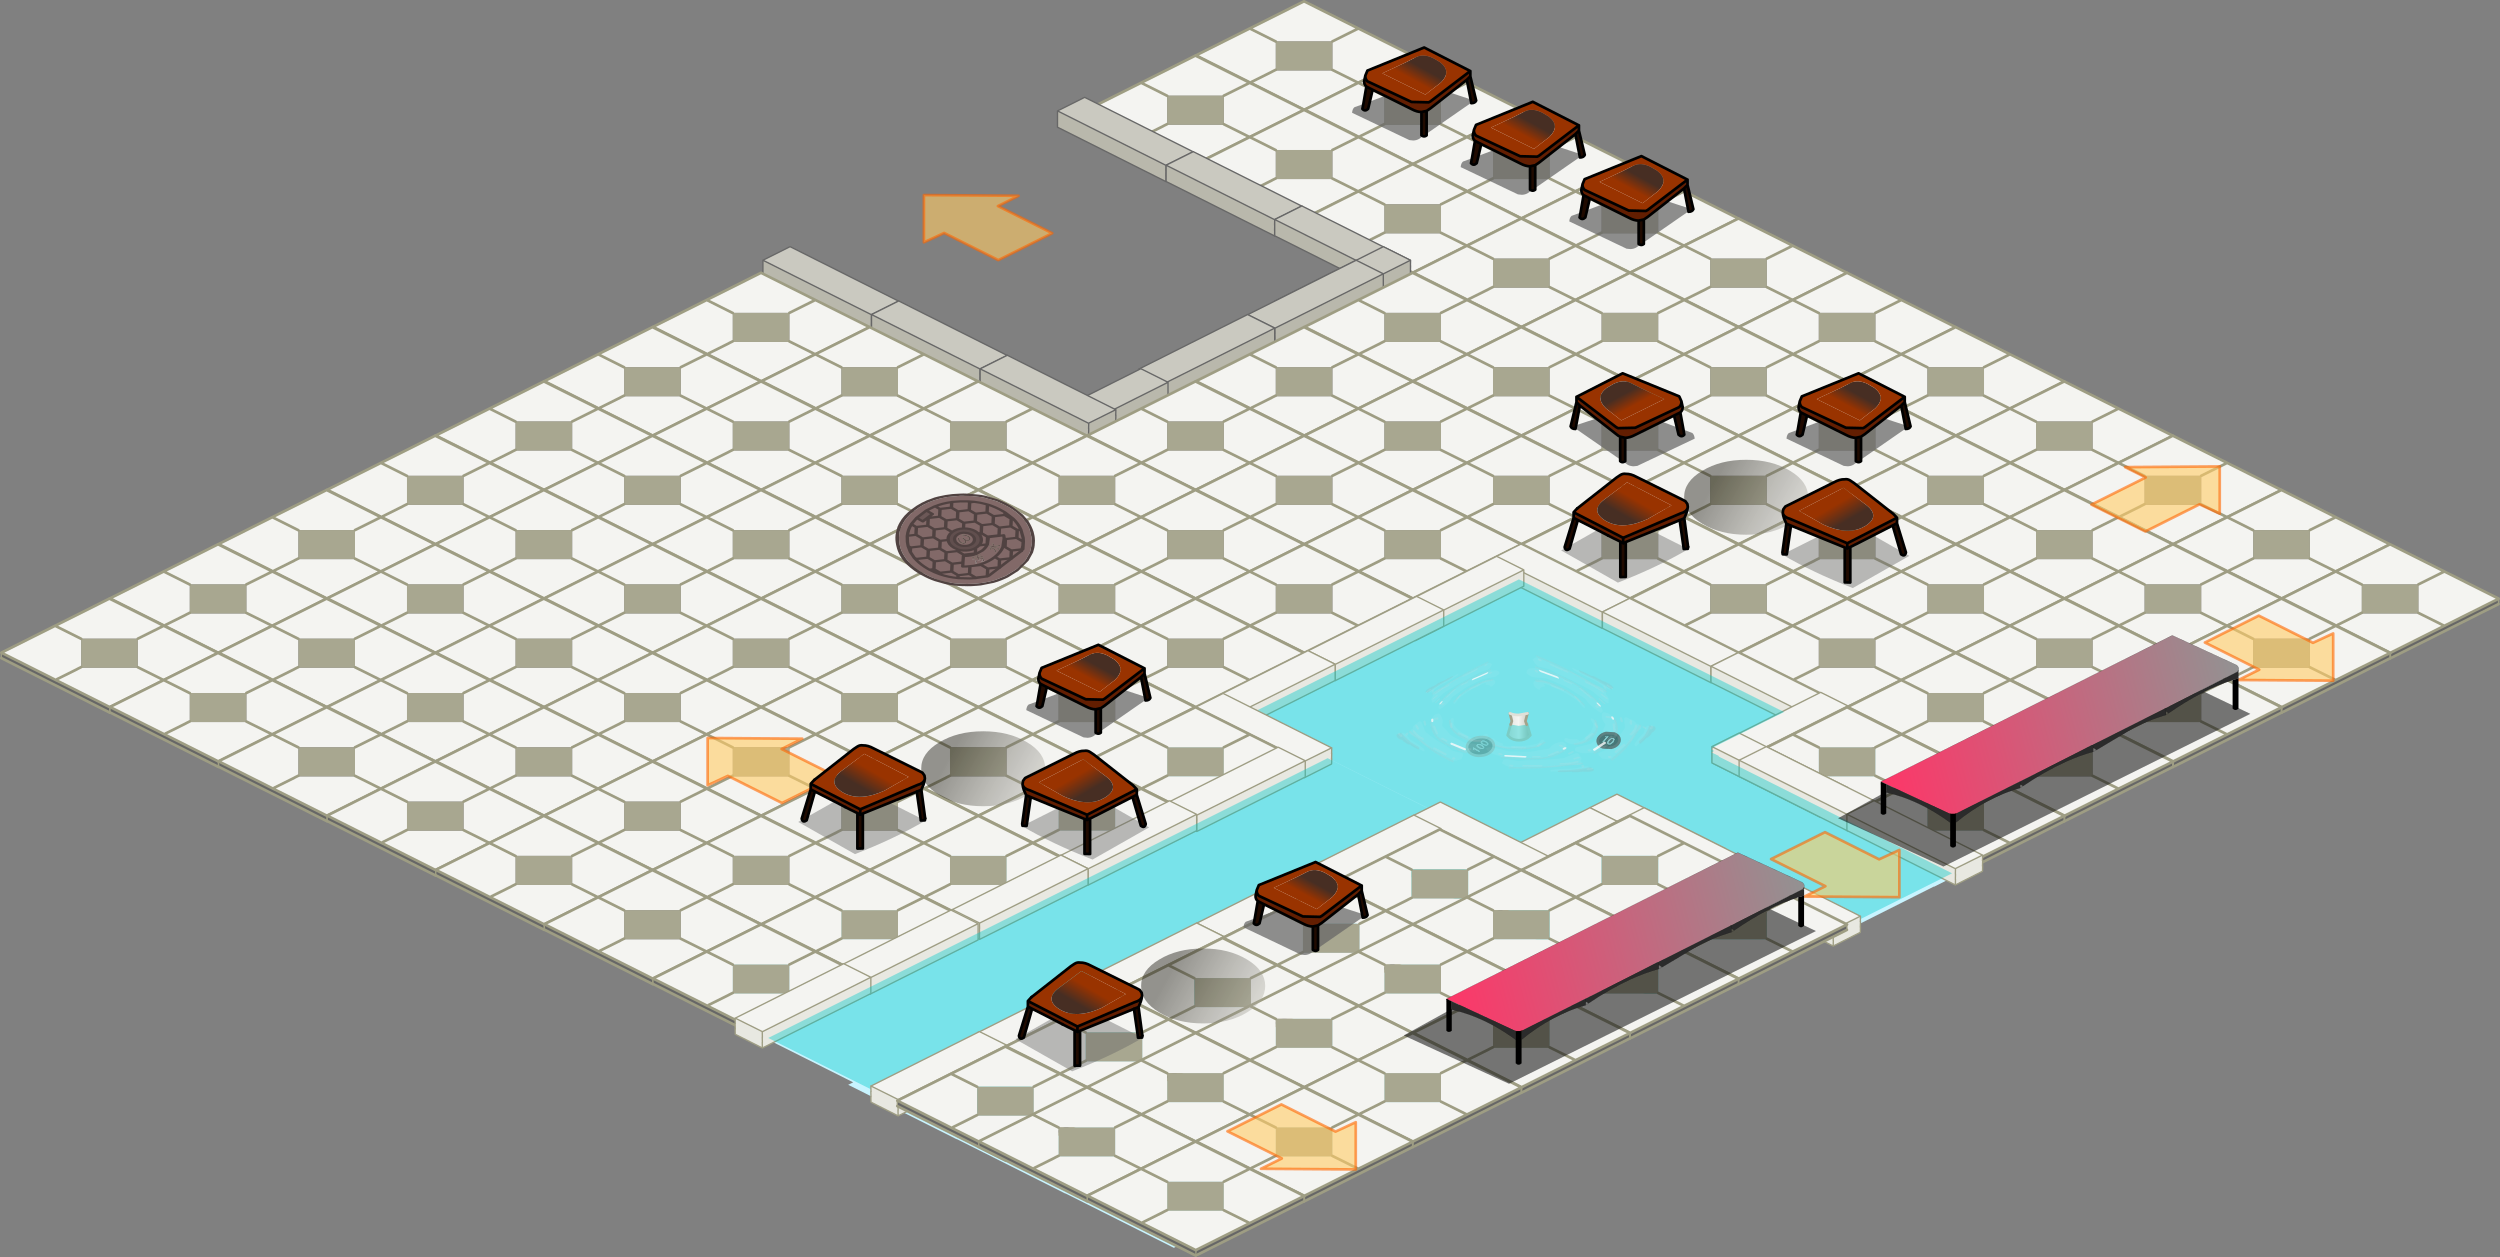 <svg xmlns="http://www.w3.org/2000/svg" xmlns:xlink="http://www.w3.org/1999/xlink" height="463" width="920.8"><rect width="100%" height="100%" fill="#808080" stroke="none"/><defs><g id="i"><path d="M10.35-5.1H-10.5v.05l-9.6-4.8 9.6 4.8V5.6h20.85V-5.1l9.55-4.75-9.55 4.75M-20.1-9.85l20-10 20 10 20 10-.05.05-19.95 9.95L.6 19.8l-.55.3L-39.9.05l19.8-9.9M10.35 5.4l9.55 4.75-9.55-4.75m-22.3.7l.05-.05 1.4-.7-1.4.7h-.05v.05l-7.45 3.7 7.45-3.7" fill="#f4f4f1" fill-rule="evenodd" transform="translate(40.4 20.35)"/><path d="M39.85.2v1.95L.6 21.8l-.55.3L-39.9 2.05v-2L.05 20.1H.1v-.05l.5-.25 19.3-9.65L39.85.2M.05 22.1l.05-2-.05 2" fill="#666" fill-rule="evenodd" transform="translate(40.4 20.35)"/><path d="M-10.5-5.05v-.05h20.85V5.6H-10.5V-5.05" fill="#a8a790" fill-rule="evenodd" transform="translate(40.4 20.35)"/><path d="M10.35-5.1l9.55-4.75-20-10-20 10 9.6 4.8m30.4-4.8l20 10-.05.05m0 1.95L.6 21.8m-.55.3L-39.9 2.05m0-2l19.8-9.9m40 20L10.35 5.4M.6 19.8l-.55.3L-39.9.05M.6 19.8l19.3-9.65L39.85.2M-11.9 6.05l-.05.05-7.45 3.7m7.5-3.75l1.4-.7" fill="none" stroke="#9e9d83" stroke-linecap="round" stroke-linejoin="round" transform="translate(40.4 20.35)"/><path d="M80.25 20.55v1.9M.5 22.4v-2m39.95 20.05l.05-.05.5-.25m-.5.25v.05l-.05 2" fill="none" stroke="#9e9d83" stroke-linecap="round" stroke-linejoin="round" stroke-width=".5"/></g><g id="j"><path d="M-40.05-4.1l10-5L9.9 10.95q-5 2.45-9.95 4.95l-.05.05L-40.05-4.1" fill="#cac9c0" fill-rule="evenodd" transform="translate(40.3 9.35)"/><path d="M-40.05-4.1L-.1 15.95h.05v-.05q4.95-2.5 9.95-4.95h.05L9.9 12.9l-.05.05h.1L9.9 14.9l-.5.25.45-.2h.05l.05-.05-.05 2-10 5.05L-40.05 1.9v-6M-.1 17.95h.05v-.05l-.05.05.05-2-.05 2m0 4l.05-2.05-.05.05.05-2-.05 2 .05-.05-.05 2.05" fill="#b9b8ac" fill-rule="evenodd" transform="translate(40.3 9.35)"/><path d="M-.1 15.95l.05-.05v.05H-.1m.05 2H-.1l.05-.05v.05" fill="#e7e6e0" fill-rule="evenodd" transform="translate(40.3 9.35)"/><path d="M9.9 14.9l-.05.05-.45.2.5-.25" fill="#dbdad0" fill-rule="evenodd" transform="translate(40.3 9.35)"/><path d="M50.2 20.3L10.25.25l-10 5L40.2 25.3l.05-.05q4.95-2.5 9.95-4.95l.05-.05v.05l-.05 1.95-.05.05h.05l.05-.05v.05l-.05 1.95-.05.05h.05l.05-.05-.05 2-10 5.05L.25 11.25v-6m40 20.05v-.05m-.05 2.05l.05-2m-.05 2l.05-.05v.05l-.05 2 .05-.05-.05 2.05" fill="none" stroke="#676767" stroke-linecap="round" stroke-linejoin="round" stroke-width=".5"/></g><g id="k"><path d="M49.95 20.05H50L49.95 22l-.05.05h.1L49.95 24l-.05.05h.05L50 24l-.05 2-10 5.05L0 11V5l39.95 20.05L40 25l9.95-4.95M40 25l-.05 2.05L40 27l-.05 2.05L40 29l-.05 2.05L40 29l-.05.05L40 27l-.05.05L40 25" fill="#e8e8e1" fill-rule="evenodd" transform="translate(.25 .25)"/><path d="M0 5l10-5 39.95 20.05L40 25l-.05.05L0 5" fill="#f4f4f1" fill-rule="evenodd" transform="translate(.25 .25)"/><path d="M50.25 20.3v-.05l-.05.05L10.25.25l-10 5L40.2 25.3l.05-.05 9.95-4.95m.05 0l-.05 1.95-.05.05h.05l.05-.05v.05l-.05 1.95-.05.05h.05l.05-.05-.05 2-10 5.05L.25 11.25v-6M40.2 31.3l.05-2.05-.05.05.05-2.05-.05.05.05-2.05" fill="none" stroke="#9e9d83" stroke-linecap="round" stroke-linejoin="round" stroke-width=".5"/></g><g id="r"><path d="M82.95 245.3l1.2 4.1-.95.9q-1.35.95-3.25.95t-3.25-.95l-.9-.9 1.15-4.1h6" fill="url(#a)" fill-rule="evenodd" transform="translate(21.1 -192)"/><path d="M76.95 245.3l-1.15 4.1.9.9q1.35.95 3.25.95t3.25-.95l.95-.9-1.2-4.1" fill="none" stroke="#cdcdc0" stroke-linecap="round" stroke-linejoin="round" transform="translate(21.1 -192)"/><path d="M113.1 252.5l-.2-.2q-.1-.3.3-.75l.25-.25q.35-.5.75-.55h.35l.2.2-.3.7-.25.3-.75.55h-.35m-.75-2.55l-.45-.05-.15-.05-.1.15.5.15-1.45 1.75.4.1 1.85-2.2-.2-.05-.4.2m2.4.55l-.7-.05-1 .7-.25.25q-.45.55-.35.95l.45.4.7.05 1-.7.2-.25.4-.95-.45-.4m.35-1.7q1.4.55 1.8 1.65.35 1.15-.5 2.2-.85 1-2.45 1.35l-3.05-.15q-1.45-.55-1.8-1.7-.4-1.1.5-2.15.85-1.05 2.45-1.4l3.05.2" fill="#633" fill-rule="evenodd" transform="translate(21.1 -192)"/><path d="M114.75 250.5l.45.4-.4.95-.2.25-1 .7-.7-.05-.45-.4q-.1-.4.35-.95l.25-.25 1-.7.7.05m-2.4-.55l.4-.2.2.05-1.85 2.2-.4-.1 1.45-1.75-.5-.15.1-.15.15.05.45.05m.75 2.55h.35l.75-.55.25-.3.3-.7-.2-.2h-.35q-.4.05-.75.55l-.25.25q-.4.45-.3.75l.2.2" fill="#ddbcbc" fill-rule="evenodd" transform="translate(21.1 -192)"/><path d="M66.6 253.1l-.3-.15q-.6-.4-1.1-.3-.4-.05-.65.2-.25.2-.2.45 0 .35.6.7l.3.15 1.1.35.6-.25.25-.45-.6-.7m-.6.05l.3.15.5.55-.1.25-.35.1-.85-.25-.3-.2-.45-.5q-.05-.15.05-.25l.35-.1q.35-.05.85.25m1.55-1.25l.3.2.5.5-.1.25-.35.1-.85-.25-.25-.15-.5-.55.1-.25q.1-.1.3-.1.35-.05.85.25m.6-.05l-.3-.15q-.6-.4-1.1-.3-.4-.05-.65.2-.25.2-.2.45 0 .35.6.7l.3.2 1.1.3.6-.25.25-.4-.6-.75m2.55 1.25q.1 1.45-1.3 2.6-1.4 1.1-3.5 1.25-2.05.15-3.5-.7-1.5-.9-1.6-2.3-.05-1.45 1.35-2.55 1.4-1.15 3.45-1.3 2.1-.2 3.6.7 1.45.85 1.5 2.3m-7.2 1.4l1.8 1.05.3-.25-2.4-1.4-.15.15.15.25-.15.3-.1.05.15.1.4-.25" fill="#999" fill-rule="evenodd" transform="translate(21.1 -192)"/><path d="M68.15 251.85l.6.75-.25.4-.6.25-1.1-.3-.3-.2q-.6-.35-.6-.7-.05-.25.2-.45.25-.25.65-.2.5-.1 1.1.3l.3.15m-.6.05q-.5-.3-.85-.25-.2 0-.3.1l-.1.25.5.55.25.15.85.25.35-.1.1-.25-.5-.5-.3-.2M66 253.15q-.5-.3-.85-.25l-.35.1q-.1.1-.05.25l.45.5.3.2.85.25.35-.1.1-.25-.5-.55-.3-.15m.6-.05l.6.7-.25.45-.6.25-1.1-.35-.3-.15q-.6-.35-.6-.7-.05-.25.2-.45.25-.25.65-.2.5-.1 1.1.3l.3.15m-3.1 1.4l-.4.25-.15-.1.1-.05.15-.3-.15-.25.15-.15 2.4 1.4-.3.25-1.8-1.05" fill="#ccc" fill-rule="evenodd" transform="translate(21.1 -192)"/><path d="M115.1 248.8q1.4.55 1.8 1.65.35 1.15-.5 2.2-.85 1-2.45 1.35l-3.05-.15q-1.45-.55-1.8-1.7-.4-1.1.5-2.15.85-1.05 2.45-1.4l3.05.2" fill="none" stroke="#8c4646" stroke-linecap="round" stroke-linejoin="round" transform="translate(21.1 -192)"/><path d="M70.7 253.1q.1 1.45-1.3 2.6-1.4 1.1-3.5 1.25-2.05.15-3.5-.7-1.5-.9-1.6-2.3-.05-1.45 1.35-2.55 1.4-1.15 3.45-1.3 2.1-.2 3.6.7 1.45.85 1.5 2.3" fill="none" stroke="#ccc" stroke-linecap="round" stroke-linejoin="round" transform="translate(21.1 -192)"/><path d="M151.85 255.2l-1 .5 2.85 1.4-.25.1 86.05 43.05-101.05 50.5L36.5 299.8l28.45-14.25-86.05-43L79.95 192l97.65 48.85-26.75 13.35.5.25-.5.25 1 .5" fill="#0cc" fill-opacity=".4" fill-rule="evenodd" transform="translate(21.1 -192)"/></g><g id="l"><path d="M13.8-9.9l1.05 1.45-.35-.25-.65-.55h-.05v-.65m3.6 11.55l-.5 3.45-.35-.3-.05.05V2.3h.05l.85-.65M-8.8 16l-2.3-1.65.1-.1h.05L-8.8 16m-8.25-10.75q-.45-1.85-.55-3.8l1.05.8v2.6l-.5.4m1.85-13.4l1.45-2.05v.9l-1.45 1.15m20.7 13h.05L8.25 7v.25L5.4 5.05 5 5.5 2.85 7v-.05l2.65-2.1m2.75 4.2v.45l-2.7 2.15h-.1L5 11.3l3.25-2.25M-5.9 5.15l.4-.3h.05L-2.75 7v.3q-1.6-.55-2.85-1.8l-.3-.35m-1.35 5.15l2.05 1.15-.25.2h-.1l-1.7-1.35" fill="#dbd5d5" fill-rule="evenodd" transform="translate(21.1 20.25)"/><path d="M-5.5-15.95l-.05.05q-2.55.8-4.75 2.45h-.05l-2.1 1.85-1.25 1.35 1.25-1.35 2.1-1.85h.05q2.2-1.65 4.75-2.45v1.95l-2.65 2.1h.05l2.65-2.1h.05l2.7 2.15v2.5l-2.7 2.15h-.1L-7.5-8.7l1.95 1.55v2.6l-2.65 2.1h-.05l-2.7-2.15H-11v-2.5h.05l2.7-2.15h.05v-2.6h-.05v2.55l-2.7 2.15h-.1L-13-8.7l1.95 1.55v2.6l-2.65 2.1h.05l2.65-2.1h.05l2.7 2.15V.1l-2.7 2.15h-.1L-13 .7l1.95 1.55v2.6l-2.65 2.1h-.05l-2.7-2.15h-.05V2.3h.05l2.7-2.15h.05v-2.6h-.05l-2.7-2.15h-.05v-.9l-.05.1-.35 1.15q-.7 2.35-.7 5v.7-.7q0-2.65.7-5l.35-.3h.1l2.7 2.15V.1l-2.7 2.15h-.1l-1.05-.8q.1 1.95.55 3.8.7 2.7 2.3 5.05-1.6-2.35-2.3-5.05l.5-.4h.1l2.7 2.15v2.5l-1 .8v.05l2.3 2.75 1.3 1.25-1.3-1.25-2.3-2.75 1-.8h.05v-2.6h.05l2.65-2.1h.05L-8.4 6.9l.05-.05-2.6-2.05H-11V2.3h.05l2.7-2.15h.05l.7.55-.65-.55h-.05v-2.6h.05l2.65-2.1h.05l1.9 1.5-1.9-1.55h-.05v-2.5h.05l2.7-2.15h.05v-2.6h-.05L-5.45-14h-.05v-1.95l3.25-.65-3.25.65m7.75-.65h-4.5v2.4h2.2v.25l-2.65 2.1h.05L0-13.95h.05l2.7 2.15v2.5L.05-7.15h-.1L-2-8.7l1.95 1.55v2.6l-.05.05q-2 0-3.45 1.45L-3.6-3Q-5.05-1.55-5.05.5l.15 1.3-.55.45h-.1L-7.5.7l1.95 1.55v2.6l-.35.3.3.35q1.25 1.25 2.85 1.8h.05v-.35h.05l1.85-1.5.75.05.8-.05 2 1.55v.05q-1.4.6-3.05.65l-2.4-.4 2.4.4q1.65-.05 3.05-.65h.05L2.85 7 5 5.5l.4-.45 2.85 2.2.05.05v-.35h-.05L5.55 4.8H5.5V2.3h.05L8.25.15h.05v-2.6h-.05L5.55-4.6H5.5v-2.5h.05l2.7-2.15h.05l.7.55 1.95 1.55L9-8.7l-.65-.55H8.3v-2.6h-.05L5.55-14H5.5v-1.85l-.05-.05-3.2-.7 3.2.7v1.95l-2.65 2.1h.05l2.65-2.1h.05l2.7 2.15v2.5l-2.7 2.15h-.1L3.5-8.7l1.95 1.55v2.6l-.55.45.6-.45h.05l2.7 2.15V.1l-2.7 2.15h-.1l-.65-.5.65.5v2.6L2.8 6.95h-.05l-1.9-1.5q1.5-.25 2.65-1.4 1-1 1.3-2.3L4.95.5q0-2.05-1.45-3.5Q2.1-4.4.15-4.5l-.1-.1H0v-2.5h.05l2.7-2.15h.05l.7.55-.65-.55H2.8v-2.6h-.05L.05-14H0v-.2h2.25v-2.4m8 3.2q-2.2-1.65-4.75-2.45 2.55.8 4.75 2.45L8.3-11.85h.05l1.95-1.55h-.05m3.5 3.45L12.3-11.6l-2-1.8 2 1.8 1.45 1.65v.65l-2.7 2.15h-.1v2.6L8.3-2.45h.05L11-4.55h.05l2.7 2.15V.1l-2.7 2.15h-.1v2.6L8.3 6.95h.05L11 4.85h.05L13.75 7v2.5l-2.7 2.15h-.1v2.6L9.5 15.4l-1.4.85-2.55-2.05H5.5v-2.5h.05l2.7-2.15h.05l.7.55 1.95 1.55L9 10.1l-.65-.55H8.3V9l.25-.25.7-.75-.95-.7.95.7-.7.75L8.3 9l-.05.05L5 11.3l.45.35v2.6l-2.65 2.1h-.05L.05 14.2H0v-1.8h-.05v1.85l-2.65 2.1h.05L0 14.25h.05l2.7 2.15v.15H7.5 2.8v-.2h.05l2.65-2.1h.05l2.5 2.05.2.1.05-.05h.05L9.7 15.3l1.35-1.05 1.25-1.15 2.35-2.9q1.55-2.35 2.25-5.05-.7 2.7-2.25 5.05l-2.35 2.9-1.25 1.15v-.05H11v-2.5h.05l2.7-2.15h.05l.7.55-.65-.55h-.05v-2.6h.05l2.65-2.1h.05l.35.3V5.1l.5-3.45v-.9q0-2.75-.7-5.2.7 2.45.7 5.2v.85l-.85.65h-.1L14.5.7l1.95 1.55v2.6l-2.65 2.1h-.05l-2.7-2.15H11V2.3h.05l2.7-2.15h.05l.7.55-.65-.55h-.05v-2.6h.05l2.65-2.1h.05l.15.1-.05-.05-.15-.45-.05-.15q-.6-1.75-1.6-3.35 1 1.6 1.6 3.35v.55l-2.65 2.1h-.05l-2.7-2.15H11v-2.5h.05l2.7-2.15h.05l.7.55.35.25L13.8-9.9l-.05-.05M7.5 16.55l.55-.25-.55.25m-10.2 0h5.45-5.45v-.2h-.05l-2.7-2.15h-.05v-2.5h.05l.3-.25h-.05l-2.05-1.15-.25-.2-.65-.55h-.1V9.5l-.85-.75-.7-.75 1.4-1.1L-9.8 8l.7.75.85.75-2.7 2.15h-.1L-13 10.1l1.95 1.55v2.6l-.1.1h.05L-8.8 16l.55.4.05-.05h.05l.45.2h4.95-4.95l-.45-.2 2.65-2.1h.05l2.7 2.15v.15h.05M-15.3-8l-1.2 2.5 1.2-2.5 1.55-1.25h.05l.7.55-.65-.55h-.05v-1l-.05.05-1.45 2.05-.1.15m7.8-.7l-.65-.55h-.05l.7.55M8 19.15l-2.65.95-.8.2-4.1.5h-.8l-4.1-.45-3.3-1.05-.55-.25h-.05q-2.3-1.1-4.35-2.8l-.4-.35-1.05-1-.85-.9-1.5-1.85-.05-.05-.2-.3-.4-.6q-1.25-2.05-1.95-4.3-.95-2.9-.9-6.1V.7l.25-3.45q.5-2.95 1.85-5.5 1.15-2.35 3.05-4.4l.05-.05.65-.65q1.45-1.5 3.1-2.6L-11-16q1.75-1.2 3.7-1.9 3.35-1.35 7.3-1.3 3.9-.05 7.25 1.3 1.95.75 3.7 1.95H11l3.1 2.6.7.75 1.65 2.05L17.9-8.2v.05l.35.65 1.25 3.65.2 1.1.2 1.75.1 1.7v.1q-.05 3.2-.9 6.05v.05q-.75 2.3-2.05 4.35l-.05.1-.3.45-.2.25-.05.1-2.35 2.75-.25.25-.75.7v.05l-1.2.95-2.65 1.7-.85.45-.05-.05-.35.2m-18.35-32.6l2.1 1.65-2.1-1.65M-13 .7l-.65-.55h-.05l.7.55m11-9.4l-.65-.55h-.05l.7.55M-2.7-1l.55-.7q.85-.9 2.1-.85Q1.2-2.6 2.1-1.7l.65 1.05.05.1.15.7v.3q0 1.2-.85 2.1-.9.85-2.1.9h-.05q-1.25 0-2.1-.9-.9-.9-.9-2.1v-.1l.3-1.25.05-.1m2.6.5l-.05.15Q-.3.6-.6 1l-.5.4h-.05l-.35-.2-.1-.2-.05-.3.25-.95.7-.8.05-.15-.05-.2-.15-.05-.15.05-.85.95-.25 1.1.25.9.65.35q.2 0 .5-.2l.5-.5.35.5.35.2h.25q.5-.05.85-.5l.3-.55v-.1l.05-.3-.15-.9-.5-.9-.2-.1-.15.05-.1.15.05.15.45.8.15.7-.25.7-.5.3q-.4.05-.55-.35Q.05.65.3-.2L.25-.4.1-.5h-.2m5-3.6L3.5-3l1.4-1.1m9.75 14.3l-.15-.1.15.1M8.3.15L9 .7 8.35.15H8.3M2.85 7.7h-.1l-.2.05.65 2.1.25.9-.05.1-.3.05.15.3.35-.1q.25-.05.15-.3l-.5-1.75q.8 1 1.85 1.3l.1-.4q-.85-.2-1.5-.85l.6-.9.1-.1-.4-.15-.5.95-.5-.7-.15-.45V7.7m-.2 1.2l-.05-.2-.3-.05-.05.15-.85.25.1.3.85-.25v.7l-.05.1q-.1.7-.55 1.15l.25.25q.65-.7.7-1.7v-.05l-.05-.65M5 11.3q-2.3 1.05-5 1.1 2.7-.05 5-1.1M9 .7l1.95 1.55L9 .7M-4.9 1.85q.35 1.25 1.3 2.2 1.2 1.2 2.8 1.4l-1.9 1.5h-.05l-2.7-2.15h-.05V2.3h.05l.55-.45m-1 3.3l-.1-.1-2.35 1.8L-6 5.05l.1.1m5.85 7.25h-.2q-2.65 0-4.9-.95 2.25.95 4.9.95h.2M-8.2 9.55l.95.75 1.7 1.35v2.6l-2.65 2.1-.25-.15-2.5-2H-11v-2.5h.05l2.7-2.15h.05m2.1.25l.15.4.1-.1 1.1-.7-.2-.3-1.15.7m4.05-1.15l.1-.25-1.85-.8-.1.25.5.2-.3.55-.65-.3-.15.3.6.3-.6.85.25.15.2-.25.7.3.1.05.15.05-.5.7-.15.05-.4-.2-.15.3.5.2.35.05.85-1.25-.4-.15h-.05l-.8-.35.25-.4 1.4.65.15-.3-1.4-.65.35-.5 1.05.45M-4.7 8.5l-.35-.55-.3.2.35.6.3-.25m.2-1.3l-.35.2.35.55.3-.15-.3-.6m-8.5 2.9l-.65-.55h-.05l.7.55" fill="#826968" fill-rule="evenodd" transform="translate(21.1 20.25)"/><path d="M-3.55-3.05Q-2.1-4.5-.1-4.5h.25Q2.1-4.4 3.5-3 4.95-1.55 4.95.5L4.8 1.75q-.3 1.3-1.3 2.3Q2.35 5.2.85 5.45h-.1l-.8.05-.75-.05q-1.6-.2-2.8-1.4-.95-.95-1.3-2.2V1.8L-5.05.5q0-2.05 1.45-3.5l.05-.05M-2.7-1l-.05.1-.3 1.25v.1q0 1.2.9 2.1.85.9 2.1.9H0q1.2-.05 2.1-.9.85-.9.85-2.1v-.3l-.15-.7-.05-.1L2.1-1.7q-.9-.9-2.15-.85-1.25-.05-2.1.85l-.55.7m2.6.5h.2l.15.1.05.2Q.05.65.2 1.05t.55.35l.5-.3.25-.7-.15-.7-.45-.8-.05-.15.1-.15.15-.05.2.1.5.9.15.9-.05.3v.1l-.3.55q-.35.45-.85.5H.5l-.35-.2-.35-.5-.5.5q-.3.2-.5.2l-.65-.35-.25-.9.25-1.1.85-.95.15-.05.15.05.05.2-.05.15-.7.8-.25.95.05.3.1.2.35.2h.05l.5-.4q.3-.4.45-1.35L-.1-.5m2.95 8.2v.05L3 8.2l.5.7.5-.95.4.15-.1.1-.6.9q.65.65 1.5.85l-.1.4q-1.05-.3-1.85-1.3l.5 1.75q.1.25-.15.3l-.35.1-.15-.3.3-.05.05-.1-.25-.9-.65-2.1.2-.05h.1m-.2 1.2l.05.65v.05q-.05 1-.7 1.7l-.25-.25q.45-.45.55-1.15l.05-.1v-.7l-.85.25-.1-.3.85-.25.05-.15.3.05.05.2m-8.75.9l1.15-.7.2.3-1.1.7-.1.1-.15-.4m4.05-1.15L-3.1 8.2l-.35.5 1.4.65-.15.3L-3.6 9l-.25.4.8.35H-3l.4.15-.85 1.25-.35-.05-.5-.2.15-.3.4.2.15-.05.5-.7-.15-.05-.1-.05-.7-.3-.2.25-.25-.15.6-.85-.6-.3.15-.3.65.3.3-.55-.5-.2.1-.25 1.85.8-.1.25M-4.5 7.2l.3.6-.3.15-.35-.55.35-.2m-.2 1.3l-.3.25-.35-.6.3-.2.35.55" fill="#614f4e" fill-rule="evenodd" transform="translate(21.1 20.25)"/><path d="M-2.25-16.6h4.5v2.4h-4.5v-2.4" fill="#6c5857" fill-rule="evenodd" transform="translate(21.1 20.25)"/><path d="M-8.25-18.7l.8-.3q3.4-1.3 7.35-1.25 4.15-.05 7.7 1.4l.6.2.25.1 1 .5 2 1.2q1.75 1.15 3.3 2.75l.85.85.85 1.05 1.9 2.8.3.55.05.05.5 1.05.1.25 1.15 3.65.1.45.3 2.4.05 1.75v.65l-.55 4.25-.1.55v.05l-.1.3-.85 2.4-.05.1-.15.45-.15.25-.05.1q-1 1.95-2.4 3.8l-1.3 1.5-.45.45-.1.1-.1.1-.65.6-.1.1-.05.05L11.9 18l-.8.55-1.9 1.1-3.5 1.3-.25.1h-.1l-5.45.7-4.3-.4-1.05-.25-1.2-.35q-1.35-.4-2.55-1l-3.5-2.15-1-.85-.05-.05-1.2-1.1-.45-.5-.2-.2-.7-.85-.05-.05-.15-.15-.05-.05q-1.3-1.55-2.2-3.3l-.45-.95-.05-.05-.25-.65-.95-2.8q-.55-2.15-.6-4.5l-.05-.8q0-2.25.4-4.25.55-2.9 1.9-5.45 1.1-2.1 2.8-4l.3-.35.05-.05.7-.75q1.6-1.65 3.4-2.8l2.4-1.4.85-.35.05-.05M8.4 19l.85-.45 2.65-1.7 1.2-.95v-.05l.75-.7.25-.25 2.35-2.75.05-.1.2-.25.3-.45.05-.1q1.3-2.05 2.05-4.35v-.05Q19.95 4 20 .8V.7L19.9-1l-.2-1.75-.2-1.1-1.25-3.65-.35-.65v-.05l-1.45-2.35-1.65-2.05-.7-.75-3.1-2.6h-.05q-1.75-1.2-3.7-1.95Q3.9-19.25 0-19.2q-3.95-.05-7.3 1.3-1.95.7-3.7 1.9l-.05.05q-1.65 1.1-3.1 2.6l-.65.65-.05.05q-1.9 2.05-3.05 4.4-1.35 2.55-1.85 5.5L-20 .7v.1q-.05 3.2.9 6.1.7 2.25 1.95 4.3l.4.6.2.3.05.05L-15 14l.85.9 1.05 1 .4.35q2.05 1.7 4.35 2.8h.05l.55.25 3.3 1.05 4.1.45h.8l4.1-.5.8-.2L8 19.15l.4-.15" fill="#504241" fill-rule="evenodd" transform="translate(21.1 20.25)"/><path d="M-5.55-15.9l.05-.05 3.25-.65h4.5l3.2.7.05.05q2.55.8 4.75 2.45h.05l2 1.8 1.45 1.65.05.05 1.05 1.45q1 1.6 1.6 3.35l.05.15.15.45.05.05q.7 2.45.7 5.2v.9l-.5 3.45v.05q-.7 2.7-2.25 5.05l-2.35 2.9-1.25 1.15L9.7 15.3l-1.35 1.05H8.3l-.05.05-.2-.1-.55.25m-15.65-.2h-.05l-.05.05-.55-.4-2.3-1.65h-.05l-1.3-1.25-2.3-2.75v-.05q-1.6-2.35-2.3-5.05-.45-1.85-.55-3.8v-.7q0-2.65.7-5l.35-1.15.05-.1 1.2-2.5.1-.15 1.45-2.05.05-.05 1.25-1.35 2.1-1.85h.05q2.2-1.65 4.75-2.45v1.95h.05v-2m0 2l.05-.05m2.7 4.7v-2.5l-2.7-2.15h-.05l-2.65 2.1h-.05v2.6h.05l.65.55 1.95 1.55h.1l2.7-2.15v.05h.05v-2.6l-.05.05v-.05L-5.45-14m5.4-.2h-2.2v-2.4m2.2 2.4v.25H0v-.25h-.05m-13.7 4.9v.05-.95m0 .95h.05v-1m.7 1.55l-.7-.55h-.05L-15.3-8m1.6-1.25h.05l.65.55 1.95 1.55h.1l2.7-2.15v-2.5l-2.1-1.65m-.7 6.3l.05.05v-.05m.05.05H-11v2.5m.05 0l2.7 2.15h.05l2.65-2.1v-2.6l.05.05v-.05m-11 2.6h.05l2.7 2.15v-.05l-2.7-2.15-.05.05h-.05l-.35.3m.4-.3h-.05v-.85m.05.8v.05m0-.95v.9m5.55 0l-.05.05h.05l2.7 2.15v-.05m-2.8-2.1h.05v-.05m0 .05l-2.65 2.1h-.05v2.6h.05l.65.55 1.95 1.55h.1L-8.25.1v-2.5m-5.45-.05h-.05m0 .05l.05-.05 2.65-2.1v-2.6m-2.7 4.75V.15h.05l.7.55m-2.2-8.85l1.45-1.15m11.05-2.55h-.05m.05 0h.05L0-13.95.05-14m-2.8 4.75h.1l.65.55 1.95 1.55h.1l2.7-2.15v-2.5l-2.7-2.15H0M-2.75-9.3v.05m.05 0l.7.55m-6.25-3.1l.05-.05h-.05v.05m0 2.55h.05-.05l-2.7 2.15m5.45 0h.05l2.7-2.15M-5.5-7.1v2.5m.05 0l1.9 1.55Q-2.1-4.5-.1-4.5l.05-.05v-2.6L0-7.1v-.05m-8.2-2.1l.7.55m-.75-.6v.05-.05m2.75 4.75h.05l1.9 1.5m-1.95-1.5l-2.65 2.1h-.05v2.6h.05l.65.55 1.95 1.55h.1l.55-.45-.15-1.3q0-2.05 1.45-3.5l.05-.05m-2-1.5h.05v-.05m0 .05l.05-.05M-8.2-2.45l-.05.05M-.1-4.5l.1-.05h-.05m-.05.05h.2l-.05-.05H0V-7.1h.05l2.7-2.15v-.05M-2.7-1l.55-.7q.85-.9 2.1-.85Q1.2-2.6 2.1-1.7l.65 1.05.05.1.15.7v.3q0 1.2-.85 2.1-.9.85-2.1.9h-.05q-1.25 0-2.1-.9-.9-.9-.9-2.1v-.1l.3-1.25.05-.1m2.65-12.95l-2.65 2.1m-5.5 0l2.65-2.1m7.8-2.65v2.4H0m5.5.2v.05l.05-.05 2.7 2.15h.05l1.95-1.55m-4.75-.55h-.05l-2.65 2.1h.05l2.65-2.1h.05l2.7 2.15v-.05m-2.8-2.1v-1.95m.05.05V-14m2.75 2.2l.05-.05h.05l1.95-1.55M8.25-9.3v.05-2.55m-2.7 4.7H5.5v2.5m.05 0l2.7 2.15h.05l2.65-2.1v-2.6L9-8.7l-.7-.55h-.05L5.55-7.1m-.1-.05l.05.05v-.05h-.05L3.5-8.7l-.7-.55h-.05v-.05m5.5 0l-2.7 2.15H5.5m2.75-2.1h.05v-2.6m0 2.6h.05L9-8.7m-6.25-3.1v-.05L.05-14m2.7 2.2l.05-.05h-.05M3.5-8.7l-.65-.55h-.1m.05-2.6v2.6M0-4.55l.05-.05.1.1Q2.1-4.4 3.5-3l1.4-1.1.55-.45v-2.6M.1-4.5h.05m5.35-.05l-.6.45m.55-.45h.05v-.05m.05 0l-.05.05h.05l2.7 2.15v-.05m0 .05l.05-.05h.05L11-4.55h-.05M8.25-2.4V.15h.05v-2.6m5.45-6.85v-.65M11-7.1l-.05-.05h.1l2.7-2.15v.05-.05M11-7.15v.05h.05l2.7-2.15h.05v-.65m.7 1.2l.35.25m-1.05-.8h.05l.65.55-.7-.55h-.05m0 6.85l-2.7-2.15H11V-7.1m0 2.55l.05-.05m2.7 2.2v-.05l-2.7-2.15m2.7 2.15h.05l2.65-2.1v-.55M13.8-2.45l-.05.05V.15h.1l.65.55 1.95 1.55h.1l.85-.65m-.7-6.05l-.15-.1h-.05l-2.65 2.1h-.05v2.6h-.05l-2.7 2.15m5.6-6.8l-.1-.1-.05.05v-.4m-.05.4h.05m.9 6.2l-.85.65h-.05v2.55l.05-.05.35.3m-.45-2.85l.05.05v-.05m-.05 2.6h.1l.35.3m-.4-.3l-2.65 2.1h-.05v2.6h.05l.65.55.15.1m-3.6-5.4l2.7 2.15h.05l2.65-2.1v-2.6M14.5.7l-.7-.55M11 2.3v2.5m.05 0l-.05.05h.05L13.75 7v-.05m0-6.85v.05m0-.05l-2.7 2.15H11v.05h.05M11 2.25h-.05l.05.05m0 2.55h-.05L8.3 6.95h.05L11 4.85V4.8m-.05-2.55v2.6M13.75 7l.05-.05M11 11.7l-.05-.05v2.6H11v-2.6h-.05L9 10.1l-.7-.55h-.05l-2.7 2.15H5.5v2.5m5.55-2.5H11m-5.45 2.5l2.55 2.05 1.4-.85 1.45-1.15m.05-2.6h.05l2.7-2.15V7m0 2.55h.05-.05l-2.7 2.15m2.7-2.2v.05-.05m.75.6l-.7-.55M8.3.15L9 .7 8.35.15h-.1L5.55 2.3m-.05 0v2.55l.05-.05 2.7 2.15h.05v.35l.95.7-.7.75L8.3 9v.55h.05l.65.55M8.25.1v.05m0-.05l-2.7 2.15H5.5v.05h.05m-.1-.05l.05.05m0-.05h-.05l-.65-.5q-.3 1.3-1.3 2.3Q2.35 5.2.85 5.45l1.9 1.5h.05l2.65-2.1v-2.6m.05 2.6h-.05m.05 0h.05L8.25 7v-.05M4.8 1.75L4.95.5q0-2.05-1.45-3.5M.75 5.45h.1m1.95 1.5h.05l2.65-2.1m-2.75 2.2V7l-2-1.55-.8.05-.75-.05-1.85 1.5h-.05v.35l2.4.4q1.65-.05 3.05-.65m.1-.05l-.05.05h-.05m0-.1V7l.05-.05v.1M2.85 7L5 5.5l.4-.45 2.85 2.2V7m.05.3l-.05-.05m.05-.3L8.25 7m0 2.05L8.3 9m-2.85 2.65h.1l2.7-2.15v-.45L5 11.3l.45.35.05.05v-.05m2.75-2.1V9.5v.05h.05m1.4 5.75l-.2.1-1.2.95h-.05v.05M5.5 14.25h.05l2.5 2.05.05-.05.15.1m-2.7-2.15l-.05.05-2.65 2.1H2.8v.2m2.65-2.3h.05v-.05m-5.55.05H0V12.4h-.05v1.85l-2.65 2.1h.05L0 14.25l.05-.05m2.7 2.2l-2.7-2.15H0m2.75 2.15v-.05L.05 14.2m2.7 2.2v.15m.05-.2l-.05.05m0-.05h.05l2.65-2.1v-2.6m5.6 2.6H11L9.7 15.3m1.35-1.1l-.05.05m.05 0v-.05m-.1-11.95L9 .7M0 12.4q2.7-.05 5-1.1m-9.9-9.5v.05q.35 1.25 1.3 2.2 1.2 1.2 2.8 1.4M-5.45 2.3h-.05v2.55l.05-.05 2.7 2.15h.05l1.9-1.5m-4.75-3.2l.05.05v-.05M-7.5.7l-.7-.55h-.05l-2.7 2.15H-11v2.5m.05 0l2.6 2.05L-6 5.05l.1.1.35-.3v-2.6m-2.7-2.1V.1v.05h.05m2.7 4.7h-.05M-2.75 7l-2.7-2.15h-.05l-.4.3.3.35q1.25 1.25 2.85 1.8v-.35m-5.6-.1l-.05.05L-9.8 8l.7.75.85.75v.05h.1l.65.55.25.2 2.05 1.15h.05q2.25.95 4.9.95h.2m-7.45-2.3l-.7-.55.95.75 1.7 1.35h.1l.25-.2m-3-1.9h-.05.05m2.65 2.1l.05.05v-.05m0 .05h.05l.3-.25m-.35.25v2.5m.05 0l2.7 2.15h.05l-.05.05v.15m.05-9.25h-.05m0-.3l.05-.05m-2.2-5.1l-.55.45m-5.6-.05l.05.05v-.05m-2.75-2.1h.05m-.05-.05v.05m0-.05l-2.7 2.15h-.05v.05h.05l2.7-2.15m2.7 4.7h.05V4.8m2.6 2.1l-2.55-2.05H-11l-2.65 2.1h-.05v2.6h.05l.65.55 1.95 1.55h.1l2.7-2.15M-11 4.85l.05-.05m-5.5 0l2.7 2.15h.05l2.65-2.1v-2.6m-5.45.05v2.5m.05 0l-.05.05h.05l2.7 2.15v-.05m-2.75-4.7h-.05l.05.05m-.05-.05l-1.05-.8m1.05 3.4h.05V4.8m-.55.45l.5-.4v-2.6m0 2.6h.05M-13.75 7l.05-.05m-.05 2.55v.05h.05l.7.55m-.75-.55h.05m-.05 0V9.5l-1 .8m1-.8V7m-1 3.35l1-.8m2.7 2.1l.05.05v-.05m.05.05H-11v2.5m.05 0l2.5 2 .25.15 2.65-2.1v-2.6m-5.5 2.6h.05v-.05m.05 0l-.05.05h.05L-8.8 16l.35.2.2.15h.05m-2.8-2.1l-.1.1m.05-.1l-.1.1m8.4 2v.05l-2.7-2.15h-.05l-2.65 2.1m5.45.2v-.2m-2.75-2.15l-.05.05v-.05m-.05.05h.05m-2.75 2.1v.05m0-6.85l-2.7 2.15m-.1-.05v2.6" fill="none" stroke="#504241" stroke-linecap="round" stroke-linejoin="round" transform="translate(21.1 20.25)"/><path d="M7.5 16.55H-7.7l-.45-.2" fill="none" stroke="#504241" stroke-linecap="round" stroke-linejoin="round" transform="translate(21.1 20.25)"/></g><g id="u"><path d="M83.1 241.35l-.75 2.85.45 1.3-2.95.45-2.9-.5.4-1.25-.7-2.85q1.35.6 3.2.6l3.25-.6" fill="url(#b)" fill-rule="evenodd" transform="translate(-76.15 -240.85)"/><path d="M82.8 245.5l-.45-1.3.75-2.85m-6.45 0l.7 2.85-.4 1.25" fill="none" stroke="#a3a28b" stroke-linecap="round" stroke-linejoin="round" transform="translate(-76.15 -240.85)"/><path d="M83.1 241.35l-3.25.6q-1.85 0-3.2-.6" fill="none" stroke="#e0e0d8" stroke-linecap="round" stroke-linejoin="round" transform="translate(-76.15 -240.85)"/></g><g id="C"><path d="M22.5 2.9l1.4.8L3.05 15.55q-14.85-5.8-26-12.35l.2-.1 1.5.05.15-.85 11.35-5.7L.1.6v12.85l2.05.05V.45l.7-.35L4-.5l.35-.15L4-.5l.35-.15L6.6-1.8l4-2.05 9.85 5.6.4 1.35q1.2.9 1.65-.2" fill="#666" fill-opacity=".431" fill-rule="evenodd" transform="translate(23.35 25.05)"/><path d="M2.15-24.05l1.35.9L17.95-11.8l.4.4 1 1.05-18.3 9.4-21.1-9q-2.2-.55-2.65-2.05v-.35l.15-1.05.75-1.05.35-.2.3-.15 17.3-8.6q2.1-1.15 3.85-1.1h.1q1 0 1.95.4l.1.05M7.65-7.3q6.05-3.8-.3-8.25l-7.7-5.85-16.35 8.5 8.85 5.05q2.05.95 4 1.5Q1.75-4.7 6-6.45l1.65-.85m11.65-1h.05-.05" fill="#930" fill-rule="evenodd" transform="translate(23.35 25.05)"/><path d="M17.95-11.8H18l.35.4-.4-.4m1.4 1.45v2.05h-.1l-1.5.8-7.15 3.65-4 2.05L4.35-.65 4-.5 2.85.1l-.7.35-1.1.55V.95 1 .95 1L.1.6l-9.85-4-9.95-4.05-1.7-.7-.85-1.95-.3-1.05-.15-.85q.45 1.5 2.65 2.05l21.1 9 18.3-9.4m-41.15-4.1q.3-.2.65-.35l-.3.15-.35.2M2.85.1l-1.8.85L2.85.1m-1.8.85v-1.9 1.9" fill="#631e01" fill-rule="evenodd" transform="translate(23.35 25.05)"/><path d="M19.35-8.3l3.3 10.75-.15.45q-.45 1.1-1.65.2l-.4-1.35-2.7-9.25 1.5-.8h.1m-42.1 11.4l-.1-.7 1.45-10.55 1.7.7-1.4 9.75-.15.85-1.5-.05M2.15.45V13.5L.1 13.45V.6l.95.4 1.1-.55" fill="#200a00" fill-rule="evenodd" transform="translate(23.35 25.05)"/><path d="M7.65-7.3L6-6.45q-4.25 1.75-9.85.1-1.95-.55-4-1.5l-8.85-5.05 16.35-8.5 7.7 5.85q6.35 4.45.3 8.25" fill="url(#c)" fill-rule="evenodd" transform="translate(23.35 25.05)"/><path d="M.1-24.5q1.05-.2 2.05.45l1.35.9L17.95-11.8H18M-22.85 2.4l1.45-10.55-.85-1.95-.3-1.05-.15-.85v-.35l.15-1.05.75-1.05m.65-.35l17.3-8.6q2.1-1.15 3.85-1.1m2.05.4l.1.05M4-.5l.35-.15L6.6-1.8M4-.5L2.85.1m-.7.35V13.5L.1 13.45V.6l-9.85-4M1.05 1L.1.6m.95.35L2.85.1m-24-14.9l-.3.15-.35.2m2.1 7l9.95 4.05M-21.4-8.15l1.7.7m-3-4.55q.45 1.5 2.65 2.05l21.1 9m17.3-10.45l1 1.05v2.05l3.3 10.75-.15.45q-.45 1.1-1.65.2l-.4-1.35-2.7-9.25 1.5-.8m-42 11.4l-.1-.7m1.75-.1l-.15.85-1.5-.05M6.6-1.8l4-2.05 7.15-3.65m.6-3.9l-.4-.4M1.05-.95l18.3-9.4M1.05 1V.95 1m0-1.95v1.9m-20.75-8.4l-1.4 9.75" fill="none" stroke="#000" stroke-linecap="round" stroke-linejoin="round" transform="translate(23.35 25.05)"/></g><g id="D"><path d="M-1.15-1.2l9.9-4L20.1.5l.1.85 1.5-.05.2.1Q10.75 7.95-4.05 13.75L-24.95 1.9l1.4-.8q.45 1.1 1.7.2l.4-1.35 9.85-5.6 3.95 2.05 2.25 1.15.35.15 1.2.6.7.35V11.7l2-.05V-1.2m-3.9-1.1l-.35-.15.35.15" fill="#666" fill-opacity=".431" fill-rule="evenodd" transform="translate(24.95 26.85)"/><path d="M21.65-13.8q-.45 1.5-2.6 2.05l-21.15 9-18.25-9.4.95-1.05.4-.4 14.45-11.35 1.35-.9.15-.05 1.95-.4h.05q1.75-.05 3.85 1.1l17.35 8.6.25.15.4.2.75 1.05.15 1.05-.05.35M6.85-9.65l8.85-5.05-16.35-8.5-7.75 5.85q-6.35 4.45-.3 8.25.8.5 1.7.85 4.2 1.75 9.85.1 1.9-.55 4-1.5m-27.15-.45h-.05.05" fill="#930" fill-rule="evenodd" transform="translate(24.95 26.85)"/><path d="M6.85-9.65q-2.1.95-4 1.5Q-2.8-6.5-7-8.25q-.9-.35-1.7-.85-6.05-3.8.3-8.25l7.75-5.85 16.35 8.5-8.85 5.05" fill="url(#d)" fill-rule="evenodd" transform="translate(24.95 26.85)"/><path d="M18.7-9.25L8.75-5.2l-9.9 4-.9.4-.05-.05v-1.9 1.9l.05.05h-.05v-.05.05l-1.05-.55-.7-.35-1.2-.6-.35-.15-2.25-1.15-3.95-2.05-7.2-3.65-1.5-.8h-.05v-2.05l18.25 9.4 21.15-9q2.15-.55 2.6-2.05l-.15.85-.3 1.05-.8 1.95-1.7.7m2.1-7l-.4-.2-.25-.15.65.35M-19-13.6l-.4.4.4-.4M-2.1-.85l-1.75-.85 1.75.85" fill="#631e01" fill-rule="evenodd" transform="translate(24.95 26.85)"/><path d="M18.7-9.25l1.7-.7L21.8.6l-.1.7-1.5.05-.1-.85-1.4-9.75M-2.05-.8l.9-.4v12.85l-2 .05V-1.35l1.05.55h.05m-21.5 1.9l-.1-.45 3.3-10.75h.05l1.5.8-2.65 9.25-.4 1.35q-1.25.9-1.7-.2" fill="#200a00" fill-rule="evenodd" transform="translate(24.95 26.85)"/><path d="M8.75-5.2l9.95-4.05 1.7-.7.8-1.95.3-1.05.15-.85q-.45 1.5-2.6 2.05l-21.15 9m.05 1.95l.9-.4 9.9-4M20.8-16.25l.75 1.05.15 1.05-.05.35m-1.5-2.8l.25.15.4.2m-.65-.35L2.8-25.2q-2.1-1.15-3.85-1.1m-2 .4l-.15.05-1.35.9L-19-13.6m39.4 3.65L21.8.6m-25-26.45q1-.65 2.1-.45M-7.65-3.6l2.25 1.15.35.15 1.2.6 1.75.85m0 .05h.05m-1.1-.55V11.7l2-.05V-1.2" fill="none" stroke="#000" stroke-linecap="round" stroke-linejoin="round" transform="translate(24.95 26.85)"/><path d="M-2.1-2.75v1.9l.05.05M20.1.5l-1.4-9.75M-19-13.6l-.4.4-.95 1.05 18.25 9.4M21.8.6l-.1.7-1.5.05-.1-.85m-43.65.6l-.1-.45 3.3-10.75v-2.05m.05 2.05l1.5.8 7.2 3.65 3.95 2.05M-2.1-.85v.05m-16.7-8.5l-2.65 9.25m-2.1 1.15q.45 1.1 1.7.2l.4-1.35" fill="none" stroke="#000" stroke-linecap="round" stroke-linejoin="round" transform="translate(24.95 26.85)"/></g><g id="w"><path d="M-9.15-5.45L.7-.55Q2.65.5 4.3.5v8.6l.55.3-1.4 1q-.95.55-2.1.6l-1.5-.15L-21.25.8q.1-1.4.85-2.05l3.3-1.2-.35 1.8q.95 1.1 2.1 0l.65-2.7 5.55-2.1M6.2.1l1.35-.9 7.4-5.8 7.45 2.45.25 1.25L6.2 8.5V.1" fill="#656565" fill-opacity=".722" fill-rule="evenodd" transform="translate(21.25 23.75)"/><path d="M11.45-10.35L5.75-5.9l-15.85-7.85 8.75-4.1 3.75-1.9q2.75-1.3 6.3.45l2.45 1.45q4.45 3.45.3 7.5" fill="url(#e)" fill-rule="evenodd" transform="translate(21.25 23.75)"/><path d="M11.45-10.35q4.15-4.05-.3-7.5L8.7-19.3q-3.55-1.75-6.3-.45l-3.75 1.9-8.75 4.1L5.75-5.9l5.7-4.45M22.3-14.6L7.6-3.4l-.65.35-6.3-.15-16.25-7.6q-.9-.95-.75-2.15l.75-1.8 20.9-8.5 16.95 8.65h.05" fill="#930" fill-rule="evenodd" transform="translate(21.25 23.75)"/><path d="M-16.35-12.95q-.15 1.2.75 2.15L.65-3.2l6.3.15.65-.35 14.7-11.2v1.95l-1.3 1.3-6.05 4.75-7.4 5.8L6.2.1 4.3.5Q2.65.5.7-.55l-9.85-4.9-4.55-2.25-2.25-1.15q-.9-.7-.85-2l.45-2.1" fill="#631e01" fill-rule="evenodd" transform="translate(21.25 23.75)"/><path d="M-15.95-8.85l2.25 1.15-.05.3-.95 4.05-.65 2.7q-1.15 1.1-2.1 0l.35-1.8 1.05-6.1.1-.3M4.3.5L6.2.1v9q-.65.55-1.35.3l-.55-.3V.5M21-11.35l1.3-1.3 2.15 8.95q-.4.95-1.8.95v-.15l-.25-1.25-1.4-7.2" fill="#200a00" fill-rule="evenodd" transform="translate(21.25 23.75)"/><path d="M22.3-14.6L7.6-3.4l-.65.35-6.3-.15-16.25-7.6q-.9-.95-.75-2.15l-.45 2.1q-.05 1.3.85 2l2.25 1.15 4.55 2.25L.7-.55Q2.65.5 4.3.5L6.2.1l1.35-.9 7.4-5.8L21-11.35l1.3-1.3m0-1.95h-.05L5.3-23.25l-20.9 8.5-.75 1.8m39 10.05l-.25-1.25m2.05.45q-.4.95-1.8.95v-.15M6.2 8.5v.6q-.65.55-1.35.3l-.55-.3V4.55m-21.4-7l1.05-6.1M21-11.35l1.4 7.2M4.3 4.3V.5M6.2.1v8.4M-17.1-2.45l-.35 1.8q.95 1.1 2.1 0l.65-2.7.95-4.05m36.05-5.25v-1.95m0 1.95l2.15 8.95" fill="none" stroke="#000" stroke-linecap="round" stroke-linejoin="round" transform="translate(21.25 23.75)"/></g><g id="v"><path d="M20.35-2.5l3.3 1.25q.7.65.85 2.05L3.35 10.85 1.9 11q-1.2-.05-2.15-.6l-1.4-1 .55-.3V.5Q.55.5 2.5-.55l9.9-4.9 5.5 2.05.65 2.75q1.15 1.1 2.1 0l-.3-1.85m-23.3 11L-19.4-2.9l.25-1.25 7.4-2.45 7.4 5.8q.65.6 1.4.9v8.4" fill="#656565" fill-opacity=".722" fill-rule="evenodd" transform="translate(21.7 23.75)"/><path d="M-19-14.6l16.95-8.65 20.85 8.5.8 1.8q.1 1.2-.8 2.15L2.6-3.2l-6.35.15-.65-.35-14.65-11.2h.05m23.6-3.25l-3.8-1.9q-2.75-1.3-6.3.45l-2.45 1.45q-4.45 3.45-.25 7.5l5.65 4.45 15.85-7.85-8.7-4.1" fill="#930" fill-rule="evenodd" transform="translate(21.7 23.75)"/><path d="M4.6-17.85l8.7 4.1L-2.55-5.9l-5.65-4.45q-4.2-4.05.25-7.5l2.45-1.45q3.55-1.75 6.3-.45l3.8 1.9" fill="url(#f)" fill-rule="evenodd" transform="translate(21.7 23.75)"/><path d="M19.6-12.95l.45 2.1q0 1.3-.85 2L16.9-7.7l-4.5 2.25-9.9 4.9Q.55.5-1.1.5L-2.95.1q-.75-.3-1.4-.9l-7.4-5.8-6.05-4.75-1.25-1.3v-1.95L-4.4-3.4l.65.35L2.6-3.2l16.2-7.6q.9-.95.8-2.15" fill="#631e01" fill-rule="evenodd" transform="translate(21.7 23.75)"/><path d="M19.2-8.85l.05.3 1.1 6.05.3 1.85q-.95 1.1-2.1 0L17.9-3.4l-.95-4-.05-.3 2.3-1.15M-1.65 9.4q-.7.25-1.3-.3v-9l1.85.4v8.6l-.55.3M-19.4-2.9l-.05.15q-1.35 0-1.75-.95l2.15-8.95 1.25 1.3-1.35 7.2-.25 1.25" fill="#200a00" fill-rule="evenodd" transform="translate(21.7 23.75)"/><path d="M-19-14.6l16.95-8.65 20.85 8.5.8 1.8.45 2.1q0 1.3-.85 2m.05.3l1.1 6.05.3 1.85q-.95 1.1-2.1 0L17.9-3.4l-.95-4M-1.65 9.4q-.7.25-1.3-.3v-9l1.85.4v3.8m-18.3-7.2l-.05.15q-1.35 0-1.75-.95m2.15-10.9h.05m31.4 9.15L2.5-.55Q.55.5-1.1.5m0 4.05V9.1l-.55.3M16.9-7.7l2.3-1.15M16.9-7.7l-4.5 2.25m7.2-7.5q.1 1.2-.8 2.15L2.6-3.2l-6.35.15-.65-.35-14.65-11.2m1.25 3.25l6.05 4.75 7.4 5.8q.65.6 1.4.9m-16.2-4.25l-.25 1.25m.25-1.25l1.35-7.2-1.25-1.3M-21.2-3.7l2.15-8.95v-1.95" fill="none" stroke="#000" stroke-linecap="round" stroke-linejoin="round" transform="translate(21.7 23.75)"/></g><g id="x"><path d="M-122.5 40.35l107.8-59.5Q7.35-8.6 29.35 1.9L-83.7 58.15l-38.8-17.8" fill="#101010" fill-opacity=".561" fill-rule="evenodd" transform="translate(122.5 27)"/><path d="M.55-26.95L.6-27l23.7 10.95q1 .85.7 1.7v.05l-.55.75L.1-1.15H.05l-.85.5-.9.45q-.55.05-.45.2L-26.6 12.3h-.05l-1.9.95v.05l-.1.05-.3.1h-.15l-3.05 1.6-21.3 10.8h-.05l-1.95 1h-.05l-21.7 10.9-.3.15-.85.45-1.25.4h-1.2l-.7-.1-23.3-10.85-1.95-.9 26.1-13.1.9-.45L.15-26.8l.4-.15" fill="url(#g)" fill-rule="evenodd" transform="translate(122.5 27)"/><path d="M-104.8 27.8l23.3 10.85.3.1v3.2q-8.25-6.1-17.35-9.35-3.1-1.05-6.25-1.8v-3m26.45 10.55l.85-.45.3-.15 21.7-10.9h.05l1.95-1h.05l21.3-10.8 3.05-1.6h.15l.3-.1.1-.05v-.05l1.9-.95h.05L-2.15 0q-.1-.15.45-.2l.9-.45.9-.5 24.35-12.4.5.05v2.35l-2.1.6Q11.5-6.9-.75 1.65l-1-.75v1.4l-.1.05-.9.25-.45.15-.1.05q-7.3 2.25-14.3 6.6l-9.7 5.8-1.25-.9v1.55q-5.05 1.4-10.25 3.75-7.55 3.45-15.6 8.9l-1.05-.75v1.45Q-67.7 32.6-79.1 41.9v-3.15l.75-.4m49.7-25l.1.95-.1-.95m-3.5 1.7l3.2-1.6-3.2 1.6m5.55-2.75l-1.95 1 1.95-1m-28.85 14.55v.9-.9M-1.7-.2L-1.75.9l.05-1.1" fill="#2b2b2b" fill-rule="evenodd" transform="translate(122.5 27)"/><path d="M24.45-13.55l.55-.75-.05.8-.5-.05" fill="#3a3a3a" fill-rule="evenodd" transform="translate(122.5 27)"/><path d="M-106.75 26.9l1.95.9v10.8q-1.05.9-1.95 0V26.9m25.95 11.85h1.2l.5-.05v11.9q-1.1 1.05-2.1 0V38.75h.4m105.75-49.9v11.1q-1.1 1.05-2.1 0v-10.5l2.1-.6" fill-rule="evenodd" transform="translate(122.5 27)"/><path d="M-106.75 28.05l-.05-.2v-.4h.05v.6M.3 2.3v.05L.2 2.3h.1m-26.7 13.5l-.1-.05h.1v.05m-26.85 13.55l-.1-.05h.1v.05" fill="#240000" fill-rule="evenodd" transform="translate(122.5 27)"/><path d="M-79.75 13.35l-.9.45.85-.45h.05" fill="#ff2020" fill-rule="evenodd" transform="translate(122.5 27)"/><path d="M-81.5 38.65l.7.1h-.4l-.3-.1m1.9.1l1.25-.4-.75.4v-.05l-.5.05" fill="#780101" fill-rule="evenodd" transform="translate(122.5 27)"/><path d="M147.5 12.7v-.05q.3-.85-.7-1.7L123.1 0l-.05.05m-.4.15l-79.9 40.15-.9.45-26.1 13.1 1.95.9L41 65.65l.7.1h1.2l1.25-.4.85-.45m.3-.15L67 53.85h.05l1.95-1m.05 0l21.3-10.8m3.2-1.6l.3-.1.1-.05 1.95-1L120.35 27q-.1-.15.45-.2l.9-.45m.9-.5l24.35-12.4.55-.75-.05.8v5.1m0 .35v8q-1.1 1.05-2.1 0v-10.5q-11.35 3.65-23.6 12.2l-1 .65-.1.05-.9.25-.45.15-.1.05q-7.3 2.25-14.3 6.6l-9.7 5.8-1.25.65q-5.05 1.4-10.25 3.75-7.55 3.45-15.6 8.9l-1.05.7Q54.8 59.6 43.4 68.9v8.7q-1.1 1.05-2.1 0v-8.65q-8.25-6.1-17.35-9.35-3.1-1.05-6.25-1.8v2.05m0 .1v5.65q-1.05.9-1.95 0V53.9m-.05.55h.05M122.65.2l.45-.2m24.35 15.85l-2.1.6m-23.6 12.2l-1-.75v1.4m-26.8 12l-.1-.95m1.35 1.85l-1.25-.9v1.55m-.4-2.4l-3.2 1.6M42.9 65.75l.5-.05v3.2m23.65-14.15v-.9m1.05 1.65l-1.05-.75v1.45M17.7 54.8v3m23.6 11.15v-3.2h.4m79.05-37.85l.05-1.1m1.8-.95l-.9.5" fill="none" stroke="#000" stroke-linecap="round" stroke-linejoin="round" stroke-width=".05"/></g><g id="m"><path d="M43.85 11.05q-.2.95-.75 1.7t-.8 1.6q-.3.85-1.05 1.35l-.25.9-.7.45q-.25 1.1-1.6 1.2l-.75.2-.7.3q-.45 1.3-2 1.7l-1.2.35-1 .25q-1.75 1.55-4 1.9L28 23.6l-.35.05q-.7.7-1.1.2l-1.25-.05-.45-.05q-3.2.15-5.4-1.65-.3-.25-.1-.65.5-1.2 1.9-1.2l6.5-.6 6.35-3.3.95-.8q1.75-2.1 3.65-3.9l.05-.5Q38 8.05 40 5.9l.45-.25q3.15.45 3.15 3.65.4.75.25 1.75m6.7-.85q2.25 1.05 2.2 2.75l.65.4.75.85q.4.85-.4 1.45-.65.45-1.4.7-1.85.7-3.1 2.15-1.85 2.1-4.45 3.25l-.6.3-4.45 2.65-1.75 1q-1.15.35-2.15 1.1-.65.5-1.4.65-.7.8-2.45.55l-2.15-.6q-.6-.3-.6-.95-1.25-2.05 1.35-2.3l3-.75.8-.5q2.15-1.8 4.65-3.05l.6-.35q3.7-2.3 6.9-5.05l.4-.6q.7-2.15 1.65-4.05.2-.35.6-.4.85 0 1.25.7l.1.1M44 20.3l.7-.3.45-.3q-.65.15-1.15.6m3.8 3.25q-.5.3-.65-.25-.1-.5.3-.85 2.6-2.25 5.65-3.9 1.05-.55 1.65-1.6l1-1.2q.7-.65 1.5-1 1.2.1 1.1 1.4-.1.8-.9.6l-1.4 1.55-.6.6-6.3 3.85-1.35.8M33.35 8.8Q33 8 33.8 7.7l.1-.05q1.05.6.8 1.95v.35q-.1 2.55-2.3 4.1l-6.25 4q-1.95 1.15-4.2.65-3.35.55-5.05-1.85-.2-.25-.1-.6.25-.95 1.2-1 2 1.25 4.5 1.25l.6.45.1.55q1.8 0 3.35-1.2.4-.3.9-.55 3.55-1.55 5.65-4.6l.3-.7.05-.3-.15-1.05.05-.3" fill="#fff" fill-opacity=".051" fill-rule="evenodd" transform="translate(-16.75 -5.65)"/><path d="M50.35 21.25l3.3-2 2.65-2.4L57.95 15q.1-.15.3-.2.6 0 .9.5l.05.05q1.3-.3 1.25.9l-.3.65q-1.05 1-2.45 1.4-1.35 1.35-3.1 2.1l-.4-.1q-1.95 1.5-4.15 2.45l-.2-.05q-.55-.9.5-1.45m8-5l.85-.9-.85.9" fill="#a5a7a5" fill-opacity=".153" fill-rule="evenodd" transform="translate(-16.75 -5.65)"/><path d="M43.45 8.6v.65m-15.5 13.4l6.4-2.65" fill="none" stroke="#fafafa" stroke-linecap="round" stroke-linejoin="round" stroke-opacity=".8" transform="translate(-16.75 -5.65)"/><path d="M54.15 14.2q-7.9 6.85-11.7 9.35-3.85 2.5-8.75 4.8M44.05 9.6q-.65 6.2-4.9 9.05-4.2 2.85-11.7 5.4m6.95-12q.65-1.4.65-2.95m-.65 2.95q-1 2.15-3.6 3.9-4.2 2.85-10.2 2.85" fill="none" stroke="#c4c4c4" stroke-linecap="round" stroke-linejoin="round" stroke-opacity=".153" transform="translate(-16.75 -5.65)"/><path d="M46.8 10.95l.35-1.45M41.05 8l2.4.6m15.75 6.75l-.85.9M55.3 15.2l.45.55m-5.45-3l.7-1.25m-8.45.4l-1.3 3.25m11-1.1q-1.75 2.5-4.4 3.75M34.4 10.45v1.6M26.05 22.6h-.65m11.4-3.95l1.95-1.05m-11.8-.8l3.95-1.75M33.6 27h-.55m4.1-1.95l5.4-2.85" fill="none" stroke="#d8d8d8" stroke-linecap="round" stroke-linejoin="round" stroke-opacity=".153" transform="translate(-16.75 -5.65)"/></g><linearGradient gradientTransform="matrix(.005 0 0 .007 79.95 245.2)" gradientUnits="userSpaceOnUse" id="a" spreadMethod="pad" x1="-819.2" x2="819.2"><stop offset="0" stop-color="#deddd6"/><stop offset=".498" stop-color="#f4f4f1"/><stop offset="1" stop-color="#bdbbac"/></linearGradient><linearGradient gradientTransform="matrix(.006 0 0 .007 79.85 247.4)" gradientUnits="userSpaceOnUse" id="b" spreadMethod="pad" x1="-819.2" x2="819.2"><stop offset="0" stop-color="#deddd6"/><stop offset=".498" stop-color="#f4f4f1"/><stop offset="1" stop-color="#bdbbac"/></linearGradient><linearGradient gradientTransform="matrix(-.003 -.005 -.012 .007 -1.85 -10.4)" gradientUnits="userSpaceOnUse" id="c" spreadMethod="pad" x1="-819.2" x2="819.2"><stop offset=".247" stop-color="#472e23"/><stop offset="1" stop-color="#930"/></linearGradient><linearGradient gradientTransform="matrix(.003 -.005 .012 .007 .8 -12.2)" gradientUnits="userSpaceOnUse" id="d" spreadMethod="pad" x1="-819.2" x2="819.2"><stop offset=".247" stop-color="#472e23"/><stop offset="1" stop-color="#930"/></linearGradient><linearGradient gradientTransform="matrix(-.002 .004 .011 .006 2.45 -14.8)" gradientUnits="userSpaceOnUse" id="e" spreadMethod="pad" x1="-819.2" x2="819.2"><stop offset=".247" stop-color="#472e23"/><stop offset="1" stop-color="#930"/></linearGradient><linearGradient gradientTransform="matrix(.002 .004 -.011 .006 .75 -14.8)" gradientUnits="userSpaceOnUse" id="f" spreadMethod="pad" x1="-819.2" x2="819.2"><stop offset=".247" stop-color="#472e23"/><stop offset="1" stop-color="#930"/></linearGradient><linearGradient gradientTransform="matrix(.082 -.021 .007 .026 -40.8 6.2)" gradientUnits="userSpaceOnUse" id="g" spreadMethod="pad" x1="-819.2" x2="819.2"><stop offset="0" stop-color="#fe3668"/><stop offset="1" stop-color="#929292"/></linearGradient><linearGradient xlink:href="#h" id="y" gradientUnits="userSpaceOnUse" gradientTransform="matrix(.025 .014 -.01 .018 11.95 7.15)" x1="-819.2" x2="819.2" spreadMethod="pad"/><linearGradient gradientTransform="matrix(.025 .014 -.01 .018 11.95 7.15)" gradientUnits="userSpaceOnUse" id="h" spreadMethod="pad" x1="-819.2" x2="819.2"><stop offset="0" stop-color="#1c1a13" stop-opacity=".451"/><stop offset="1" stop-color="#e2e0d6" stop-opacity=".361"/></linearGradient><linearGradient xlink:href="#h" id="z" gradientUnits="userSpaceOnUse" gradientTransform="matrix(.025 .014 -.01 .018 11.95 7.15)" x1="-819.2" x2="819.2" spreadMethod="pad"/><linearGradient xlink:href="#h" id="A" gradientUnits="userSpaceOnUse" gradientTransform="matrix(.025 .014 -.01 .018 11.95 7.15)" x1="-819.2" x2="819.2" spreadMethod="pad"/><use height="42.95" width="80.8" xlink:href="#i" id="o"/><use height="31.55" width="50.5" xlink:href="#j" id="p"/><use height="31.55" width="50.5" xlink:href="#k" id="q"/><use height="42" width="42" xlink:href="#l" id="t"/><use height="23.2" transform="translate(3.15 2.75)" width="43.7" xlink:href="#m" id="B"/><path d="M72.85 383.2l-.1-.05-39.9 20.05-5.05-2.55-34.95 17.55-.1-.05-39.9 20.05-39.95-20.05-.05.05-39.95-20.05-.05.05-39.95-20.05 1.85-.9-34.6-17.35-.05.05-39.95-20.05 119.8-59.9 5 2.5 75-37.5 2 1 118-59 120 60-1.85.95 74.6 37.3-39.85 19.95-.1-.05-39.9 20.05-.1-.05-39.9 20.05-2-1-38 19-.1-.05-39.9 20.05" fill="#c8f4ff" fill-rule="evenodd" transform="translate(239.85 -187)" id="n"/><path d="M75.8 291l-206.05 103.05-66.3-33.15L9.5 257.85 75.8 291" fill="#0cc" fill-opacity=".4" fill-rule="evenodd" transform="translate(196.55 -257.85)" id="s"/></defs><g transform="translate(479.5 21.4)"><use height="251.2" transform="translate(-239.85 187)" width="512.55" xlink:href="#n"/><use height="42.95" transform="matrix(1 0 0 1.001 -39.5 -21.424)" width="80.8" xlink:href="#o"/><use height="42.95" transform="matrix(1 0 0 1.001 .5 -1.424)" width="80.8" xlink:href="#o"/><use height="42.95" transform="matrix(1 0 0 1.001 40.5 18.576)" width="80.8" xlink:href="#o"/><use height="42.95" transform="matrix(1 0 0 1.001 80.5 38.576)" width="80.8" xlink:href="#o"/><use height="42.95" transform="matrix(1 0 0 1.001 120.5 58.576)" width="80.8" xlink:href="#o"/><use height="42.95" transform="matrix(1 0 0 1.001 160.5 78.576)" width="80.8" xlink:href="#o"/><use height="42.95" transform="matrix(1 0 0 1.001 200.5 98.576)" width="80.8" xlink:href="#o"/><use height="42.95" transform="matrix(1 0 0 1.001 240.5 118.576)" width="80.8" xlink:href="#o"/><use height="42.95" transform="matrix(1 0 0 1.001 280.5 138.576)" width="80.8" xlink:href="#o"/><use height="42.95" transform="matrix(1 0 0 1.001 320.5 158.576)" width="80.8" xlink:href="#o"/><use height="42.95" transform="matrix(1 0 0 1.001 360.5 178.576)" width="80.8" xlink:href="#o"/><use height="42.95" transform="matrix(1 0 0 1.001 -79.5 -1.424)" width="80.8" xlink:href="#o"/><use height="42.95" transform="matrix(1 0 0 1.001 -39.5 18.576)" width="80.8" xlink:href="#o"/><use height="42.95" transform="matrix(1 0 0 1.001 .5 38.576)" width="80.8" xlink:href="#o"/><use height="42.95" transform="matrix(1 0 0 1.001 40.5 58.576)" width="80.8" xlink:href="#o"/><use height="42.95" transform="matrix(1 0 0 1.001 80.5 78.576)" width="80.8" xlink:href="#o"/><use height="42.95" transform="matrix(1 0 0 1.001 120.5 98.576)" width="80.8" xlink:href="#o"/><use height="42.95" transform="matrix(1 0 0 1.001 160.5 118.576)" width="80.8" xlink:href="#o"/><use height="42.95" transform="matrix(1 0 0 1.001 200.5 138.576)" width="80.8" xlink:href="#o"/><use height="42.95" transform="matrix(1 0 0 1.001 240.5 158.576)" width="80.8" xlink:href="#o"/><use height="42.95" transform="matrix(1 0 0 1.001 280.5 178.576)" width="80.8" xlink:href="#o"/><use height="42.95" transform="matrix(1 0 0 1.001 320.5 198.576)" width="80.8" xlink:href="#o"/><use height="31.55" transform="translate(-90.25 14.2)" width="50.5" xlink:href="#p"/><use height="31.55" transform="translate(-50.25 34.2)" width="50.5" xlink:href="#p"/><use height="31.55" transform="translate(-10.25 54.2)" width="50.5" xlink:href="#p"/><use height="31.55" transform="matrix(-1 0 0 1 40.25 69.2)" width="50.5" xlink:href="#p"/><use height="31.55" transform="matrix(-1 0 0 1 30.25 74.2)" width="50.5" xlink:href="#p"/><use height="31.55" transform="matrix(-1 0 0 1 -9.75 94.2)" width="50.5" xlink:href="#p"/><use height="31.55" transform="matrix(-1 0 0 1 -49.05 114.15)" width="50.5" xlink:href="#p"/><use height="42.95" transform="matrix(1 0 0 1.001 .5 78.576)" width="80.8" xlink:href="#o"/><use height="42.95" transform="matrix(1 0 0 1.001 40.5 98.576)" width="80.8" xlink:href="#o"/><use height="42.95" transform="matrix(1 0 0 1.001 80.5 118.576)" width="80.8" xlink:href="#o"/><use height="42.95" transform="matrix(1 0 0 1.001 120.5 138.576)" width="80.8" xlink:href="#o"/><use height="42.95" transform="matrix(1 0 0 1.001 160.5 158.576)" width="80.8" xlink:href="#o"/><use height="42.95" transform="matrix(1 0 0 1.001 200.5 178.576)" width="80.8" xlink:href="#o"/><use height="42.95" transform="matrix(1 0 0 1.001 240.5 198.576)" width="80.8" xlink:href="#o"/><use height="42.95" transform="matrix(1 0 0 1.001 280.5 218.576)" width="80.8" xlink:href="#o"/><use height="42.95" transform="matrix(1 0 0 1.001 -39.5 98.576)" width="80.8" xlink:href="#o"/><use height="42.95" transform="matrix(1 0 0 1.001 .5 118.576)" width="80.8" xlink:href="#o"/><use height="42.95" transform="matrix(1 0 0 1.001 40.5 138.576)" width="80.8" xlink:href="#o"/><use height="42.95" transform="matrix(1 0 0 1.001 80.5 158.576)" width="80.8" xlink:href="#o"/><use height="42.95" transform="matrix(1 0 0 1.001 120.5 178.576)" width="80.8" xlink:href="#o"/><use height="42.95" transform="matrix(1 0 0 1.001 160.5 198.576)" width="80.8" xlink:href="#o"/><use height="42.95" transform="matrix(1 0 0 1.001 200.5 218.576)" width="80.8" xlink:href="#o"/><use height="42.95" transform="matrix(1 0 0 1.001 240.5 238.576)" width="80.8" xlink:href="#o"/><use height="31.55" transform="translate(-198.75 69.2)" width="50.5" xlink:href="#p"/><use height="31.55" transform="translate(-158.75 89.2)" width="50.5" xlink:href="#p"/><use height="31.55" transform="translate(-118.75 109.2)" width="50.5" xlink:href="#p"/><use height="42.95" transform="matrix(1 0 0 1.001 -79.5 118.576)" width="80.8" xlink:href="#o"/><use height="42.95" transform="matrix(1 0 0 1.001 -39.5 138.576)" width="80.8" xlink:href="#o"/><use height="42.95" transform="matrix(1 0 0 1.001 .5 158.576)" width="80.8" xlink:href="#o"/><use height="42.95" transform="matrix(1 0 0 1.001 -239.5 78.576)" width="80.8" xlink:href="#o"/><use height="42.95" transform="matrix(1 0 0 1.001 -199.5 98.576)" width="80.8" xlink:href="#o"/><use height="42.95" transform="matrix(1 0 0 1.001 -159.5 118.576)" width="80.8" xlink:href="#o"/><use height="42.95" transform="matrix(1 0 0 1.001 -119.5 138.576)" width="80.8" xlink:href="#o"/><use height="42.95" transform="matrix(1 0 0 1.001 -79.5 158.576)" width="80.8" xlink:href="#o"/><use height="42.95" transform="matrix(1 0 0 1.001 -39.5 178.576)" width="80.8" xlink:href="#o"/><use height="42.95" transform="matrix(1 0 0 1.001 -279.5 98.576)" width="80.8" xlink:href="#o"/><use height="42.95" transform="matrix(1 0 0 1.001 -239.5 118.576)" width="80.8" xlink:href="#o"/><use height="42.95" transform="matrix(1 0 0 1.001 -199.5 138.576)" width="80.8" xlink:href="#o"/><use height="42.95" transform="matrix(1 0 0 1.001 -159.5 158.576)" width="80.8" xlink:href="#o"/><use height="42.95" transform="matrix(1 0 0 1.001 -119.5 178.576)" width="80.8" xlink:href="#o"/><use height="42.95" transform="matrix(1 0 0 1.001 -79.5 198.576)" width="80.8" xlink:href="#o"/><use height="31.55" transform="translate(70.45 178.75)" width="50.5" xlink:href="#q"/><use height="31.55" transform="translate(110.45 198.75)" width="50.5" xlink:href="#q"/><use height="31.55" transform="translate(150.45 218.75)" width="50.5" xlink:href="#q"/><use height="31.55" transform="matrix(-1 0 0 1 82 183.25)" width="50.5" xlink:href="#q"/><use height="31.55" transform="matrix(-1 0 0 1 52.5 198)" width="50.5" xlink:href="#q"/><use height="31.55" transform="matrix(-1 0 0 1 12.5 218)" width="50.5" xlink:href="#q"/><use height="31.55" transform="matrix(-1 0 0 1 201.35 233.35)" width="50.5" xlink:href="#q"/><use height="42.95" transform="matrix(1 0 0 1.001 160.5 238.576)" width="80.8" xlink:href="#o"/><use height="42.95" transform="matrix(1 0 0 1.001 200.5 258.576)" width="80.8" xlink:href="#o"/><use height="31.55" transform="translate(150.8 248.35)" width="50.5" xlink:href="#q"/><use height="31.55" transform="translate(160.8 253.35)" width="50.5" xlink:href="#q"/><use height="31.55" transform="translate(200.5 273.25)" width="50.5" xlink:href="#q"/><use height="158.75" transform="translate(-21.1 192)" width="260.6" xlink:href="#r"/><use height="31.55" transform="translate(-39.25 233.75)" width="50.5" xlink:href="#q"/><use height="31.55" transform="translate(105.8 270.85)" width="50.5" xlink:href="#q"/><use height="31.55" transform="translate(115.8 275.85)" width="50.5" xlink:href="#q"/><use height="31.55" transform="translate(155.5 295.75)" width="50.5" xlink:href="#q"/><use height="31.55" transform="matrix(-1 0 0 1 116.35 275.85)" width="50.5" xlink:href="#q"/><use height="42.95" transform="matrix(1 0 0 1.001 -319.5 118.576)" width="80.8" xlink:href="#o"/><use height="42.95" transform="matrix(1 0 0 1.001 -279.5 138.576)" width="80.8" xlink:href="#o"/><use height="42.95" transform="matrix(1 0 0 1.001 -239.5 158.576)" width="80.8" xlink:href="#o"/><use height="42.95" transform="matrix(1 0 0 1.001 -199.5 178.576)" width="80.8" xlink:href="#o"/><use height="42.95" transform="matrix(1 0 0 1.001 -159.5 198.576)" width="80.8" xlink:href="#o"/><use height="42.95" transform="matrix(1 0 0 1.001 -119.5 218.576)" width="80.8" xlink:href="#o"/><use height="42.95" transform="matrix(1 0 0 1.001 -79.5 238.576)" width="80.8" xlink:href="#o"/><use height="42.95" transform="matrix(1 0 0 1.001 -359.5 138.576)" width="80.8" xlink:href="#o"/><use height="42.95" transform="matrix(1 0 0 1.001 -319.5 158.576)" width="80.8" xlink:href="#o"/><use height="42.95" transform="matrix(1 0 0 1.001 -279.5 178.576)" width="80.8" xlink:href="#o"/><use height="42.95" transform="matrix(1 0 0 1.001 -239.5 198.576)" width="80.8" xlink:href="#o"/><use height="42.95" transform="matrix(1 0 0 1.001 -199.5 218.576)" width="80.8" xlink:href="#o"/><use height="42.95" transform="matrix(1 0 0 1.001 -159.5 238.576)" width="80.8" xlink:href="#o"/><use height="42.95" transform="matrix(1 0 0 1.001 -119.5 258.576)" width="80.8" xlink:href="#o"/><use height="42.95" transform="matrix(1 0 0 1.001 -399.5 158.576)" width="80.8" xlink:href="#o"/><use height="42.95" transform="matrix(1 0 0 1.001 -359.5 178.576)" width="80.8" xlink:href="#o"/><use height="42.95" transform="matrix(1 0 0 1.001 -319.5 198.576)" width="80.8" xlink:href="#o"/><use height="42.95" transform="matrix(1 0 0 1.001 -279.5 218.576)" width="80.8" xlink:href="#o"/><use height="42.95" transform="matrix(1 0 0 1.001 -239.5 238.576)" width="80.8" xlink:href="#o"/><use height="42.95" transform="matrix(1 0 0 1.001 -199.5 258.576)" width="80.8" xlink:href="#o"/><use height="42.95" transform="matrix(1 0 0 1.001 -159.5 278.576)" width="80.8" xlink:href="#o"/><use height="42.95" transform="matrix(1 0 0 1.001 -439.5 178.576)" width="80.8" xlink:href="#o"/><use height="42.95" transform="matrix(1 0 0 1.001 -399.5 198.576)" width="80.8" xlink:href="#o"/><use height="42.95" transform="matrix(1 0 0 1.001 -359.5 218.576)" width="80.8" xlink:href="#o"/><use height="42.95" transform="matrix(1 0 0 1.001 -319.5 238.576)" width="80.8" xlink:href="#o"/><use height="42.95" transform="matrix(1 0 0 1.001 -279.5 258.576)" width="80.8" xlink:href="#o"/><use height="42.95" transform="matrix(1 0 0 1.001 -239.5 278.576)" width="80.8" xlink:href="#o"/><use height="42.95" transform="matrix(1 0 0 1.001 -199.5 298.576)" width="80.8" xlink:href="#o"/><use height="42.95" transform="matrix(1 0 0 1.001 -479.5 198.576)" width="80.8" xlink:href="#o"/><use height="42.95" transform="matrix(1 0 0 1.001 -439.5 218.576)" width="80.8" xlink:href="#o"/><use height="42.95" transform="matrix(1 0 0 1.001 -399.5 238.576)" width="80.8" xlink:href="#o"/><use height="42.95" transform="matrix(1 0 0 1.001 -359.5 258.576)" width="80.8" xlink:href="#o"/><use height="42.95" transform="matrix(1 0 0 1.001 -319.5 278.576)" width="80.8" xlink:href="#o"/><use height="42.95" transform="matrix(1 0 0 1.001 -279.5 298.576)" width="80.8" xlink:href="#o"/><use height="42.95" transform="matrix(1 0 0 1.001 -239.5 318.576)" width="80.8" xlink:href="#o"/><use height="31.55" transform="matrix(-1 0 0 1 1.5 253.55)" width="50.5" xlink:href="#q"/><use height="31.55" transform="matrix(-1 0 0 1 -38.5 273.3)" width="50.5" xlink:href="#q"/><use height="31.55" transform="matrix(-1 0 0 1 -78.5 293.3)" width="50.5" xlink:href="#q"/><use height="31.55" transform="matrix(-1 0 0 1 -119 313.55)" width="50.5" xlink:href="#q"/><use height="31.55" transform="matrix(-1 0 0 1 -158.5 333.3)" width="50.5" xlink:href="#q"/><use height="136.2" transform="translate(-196.55 257.85)" width="272.35" xlink:href="#s"/><use height="31.55" transform="translate(40.75 273.75)" width="50.5" xlink:href="#q"/><use height="42.95" transform="matrix(1 0 0 1.001 80.5 278.576)" width="80.8" xlink:href="#o"/><use height="42.95" transform="matrix(1 0 0 1.001 120.5 298.576)" width="80.8" xlink:href="#o"/><use height="31.55" transform="matrix(-1 0 0 1 51.5 278.55)" width="50.5" xlink:href="#q"/><use height="31.55" transform="matrix(-1 0 0 1 11.5 298.3)" width="50.5" xlink:href="#q"/><use height="31.55" transform="matrix(-1 0 0 1 -28.5 318.3)" width="50.5" xlink:href="#q"/><use height="31.55" transform="matrix(-1 0 0 1 -69 338.55)" width="50.5" xlink:href="#q"/><use height="31.55" transform="matrix(-1 0 0 1 -108.5 358.3)" width="50.5" xlink:href="#q"/><use height="42.95" transform="matrix(1 0 0 1.001 10.5 283.576)" width="80.8" xlink:href="#o"/><use height="42.95" transform="matrix(1 0 0 1.001 40.5 298.576)" width="80.8" xlink:href="#o"/><use height="42.95" transform="matrix(1 0 0 1.001 80.5 318.576)" width="80.8" xlink:href="#o"/><use height="42.95" transform="matrix(1 0 0 1.001 -29.5 303.576)" width="80.8" xlink:href="#o"/><use height="42.95" transform="matrix(1 0 0 1.001 .5 318.576)" width="80.8" xlink:href="#o"/><use height="42.95" transform="matrix(1 0 0 1.001 40.5 338.576)" width="80.8" xlink:href="#o"/><use height="42.95" transform="matrix(1 0 0 1.001 -69.5 323.576)" width="80.8" xlink:href="#o"/><use height="42.95" transform="matrix(1 0 0 1.001 -39.5 338.576)" width="80.8" xlink:href="#o"/><use height="42.95" transform="matrix(1 0 0 1.001 .5 358.576)" width="80.8" xlink:href="#o"/><use height="42.95" transform="matrix(1 0 0 1.001 -109.5 343.576)" width="80.8" xlink:href="#o"/><use height="42.95" transform="matrix(1 0 0 1.001 -79.5 358.576)" width="80.8" xlink:href="#o"/><use height="42.95" transform="matrix(1 0 0 1.001 -39.5 378.576)" width="80.8" xlink:href="#o"/><use height="42.95" transform="matrix(1 0 0 1.001 -149.5 363.576)" width="80.8" xlink:href="#o"/><use height="42.95" transform="matrix(1 0 0 1.001 -119.5 378.576)" width="80.8" xlink:href="#o"/><use height="42.95" transform="matrix(1 0 0 1.001 -79.5 398.576)" width="80.8" xlink:href="#o"/><use height="42" transform="matrix(.792 -.605 .932 .543 -160.193 178.765)" width="42" xlink:href="#t"/><use height="5.15" transform="translate(76.15 240.85)" width="7.45" xlink:href="#u"/></g><path d="M268.086 285.775l19.95 10 19.85-9.9-20-10 7.6-3.8-34.85-.25v17.4l7.45-3.45" fill="#fc6" fill-opacity=".6"/><path d="M260.636 289.225v-17.4l34.85.25-7.6 3.8 20 10-19.85 9.9-19.95-10z" fill="none" stroke="#f60" stroke-linecap="round" stroke-linejoin="round" stroke-miterlimit="3" stroke-opacity=".6"/><path d="M810.125 185.75l-19.95 10-19.85-9.9 20-10-7.6-3.8 34.85-.25v17.4l-7.45-3.45" fill="#fc6" fill-opacity=".6"/><path d="M817.576 189.2v-17.4l-34.85.25 7.6 3.8-20 10 19.85 9.9 19.95-10z" fill="none" stroke="#f60" stroke-linecap="round" stroke-linejoin="round" stroke-miterlimit="3" stroke-opacity=".6"/><path d="M812.113 236.657l20 10-7.65 3.8 34.9.25v-17.4l-7.45 3.45-19.95-10-19.85 9.9" fill="#fc6" fill-opacity=".6"/><path d="M831.963 226.757l19.95 10 7.45-3.45v17.4l-34.9-.25 7.65-3.8-20-10z" fill="none" stroke="#f60" stroke-linecap="round" stroke-linejoin="round" stroke-miterlimit="3" stroke-opacity=".6"/><path d="M652.323 316.409l20 10-7.65 3.8 34.9.25v-17.4l-7.45 3.45-19.95-10-19.85 9.9" fill="#fc6" fill-opacity=".6"/><path d="M672.173 306.509l19.95 10 7.45-3.45v17.4l-34.9-.25 7.65-3.8-20-10z" fill="none" stroke="#f60" stroke-linecap="round" stroke-linejoin="round" stroke-miterlimit="3" stroke-opacity=".6"/><path d="M452.103 416.683l20 10-7.65 3.8 34.9.25v-17.4l-7.45 3.45-19.95-10-19.85 9.9" fill="#fc6" fill-opacity=".6"/><path d="M471.953 406.783l19.95 10 7.45-3.45v17.4l-34.9-.25 7.65-3.8-20-10z" fill="none" stroke="#f60" stroke-linecap="round" stroke-linejoin="round" stroke-miterlimit="3" stroke-opacity=".6"/><path d="M347.745 85.803l19.95 10 19.85-9.9-20-10 7.6-3.8-34.85-.25v17.4l7.45-3.45" fill="#fc6" fill-opacity=".6"/><path d="M340.295 89.253v-17.4l34.85.25-7.6 3.8 20 10-19.85 9.9-19.95-10z" fill="none" stroke="#f60" stroke-linecap="round" stroke-linejoin="round" stroke-miterlimit="3" stroke-opacity=".6"/><use height="34.75" width="46.2" xlink:href="#v" transform="translate(578 137)"/><use height="34.75" width="46.2" xlink:href="#w" transform="translate(658 137)"/><use height="34.75" width="46.2" xlink:href="#w" transform="translate(378 237)"/><use height="34.75" width="46.2" xlink:href="#w" transform="translate(578 57)"/><use height="34.75" width="46.2" xlink:href="#w" transform="translate(538 37)"/><use height="34.75" width="46.2" xlink:href="#w" transform="translate(498 17)"/><use height="85.15" width="151.85" xlink:href="#x" transform="translate(517 314.025)"/><use height="85.15" width="151.85" xlink:href="#x" transform="translate(677 234.025)"/><path d="M19.35-7.65q6.7 4 6.7 9.75 0 5.7-6.7 9.75T3.2 15.9q-9.5 0-16.15-4.05-6.75-4.05-6.7-9.75-.05-5.75 6.7-9.75Q-6.3-11.7 3.2-11.7q9.45 0 16.15 4.05" fill="url(#y)" fill-rule="evenodd" transform="translate(439.95 361.05)"/><path d="M19.35-7.65q6.7 4 6.7 9.75 0 5.7-6.7 9.75T3.2 15.9q-9.5 0-16.15-4.05-6.75-4.05-6.7-9.75-.05-5.75 6.7-9.75Q-6.3-11.7 3.2-11.7q9.45 0 16.15 4.05" fill="url(#z)" fill-rule="evenodd" transform="translate(358.95 281.05)"/><path d="M19.35-7.65q6.7 4 6.7 9.75 0 5.7-6.7 9.75T3.2 15.9q-9.5 0-16.15-4.05-6.75-4.05-6.7-9.75-.05-5.75 6.7-9.75Q-6.3-11.7 3.2-11.7q9.45 0 16.15 4.05" fill="url(#A)" fill-rule="evenodd" transform="translate(639.95 181.05)"/><g transform="translate(556.857 262.808)"><use height="26.9" transform="matrix(.769 -.105 .371 .733 11.934 .393)" width="46.85" xlink:href="#B"/><use height="26.9" transform="matrix(-.776 0 0 .776 -6.16 -2.148)" width="46.85" xlink:href="#B"/><use height="26.9" transform="matrix(.878 .269 -.59 .501 -3.266 1.81)" width="46.85" xlink:href="#B"/><use height="26.9" transform="matrix(-.571 .048 .594 -.74 -12.65 -.95)" width="46.85" xlink:href="#B"/><use height="26.9" transform="matrix(.646 -.013 -.839 -.914 17.756 2.575)" width="46.85" xlink:href="#B"/></g><use height="40.6" width="47.25" xlink:href="#C" transform="translate(656 175.995)"/><use height="40.6" width="47.25" xlink:href="#D" transform="translate(575 173.995)"/><use height="40.6" width="47.25" xlink:href="#C" transform="translate(376 275.995)"/><use height="40.6" width="47.25" xlink:href="#D" transform="translate(294 273.995)"/><use height="40.6" width="47.25" xlink:href="#D" transform="translate(374 353.995)"/><use height="34.75" width="46.2" xlink:href="#w" transform="translate(458 317)"/></svg>